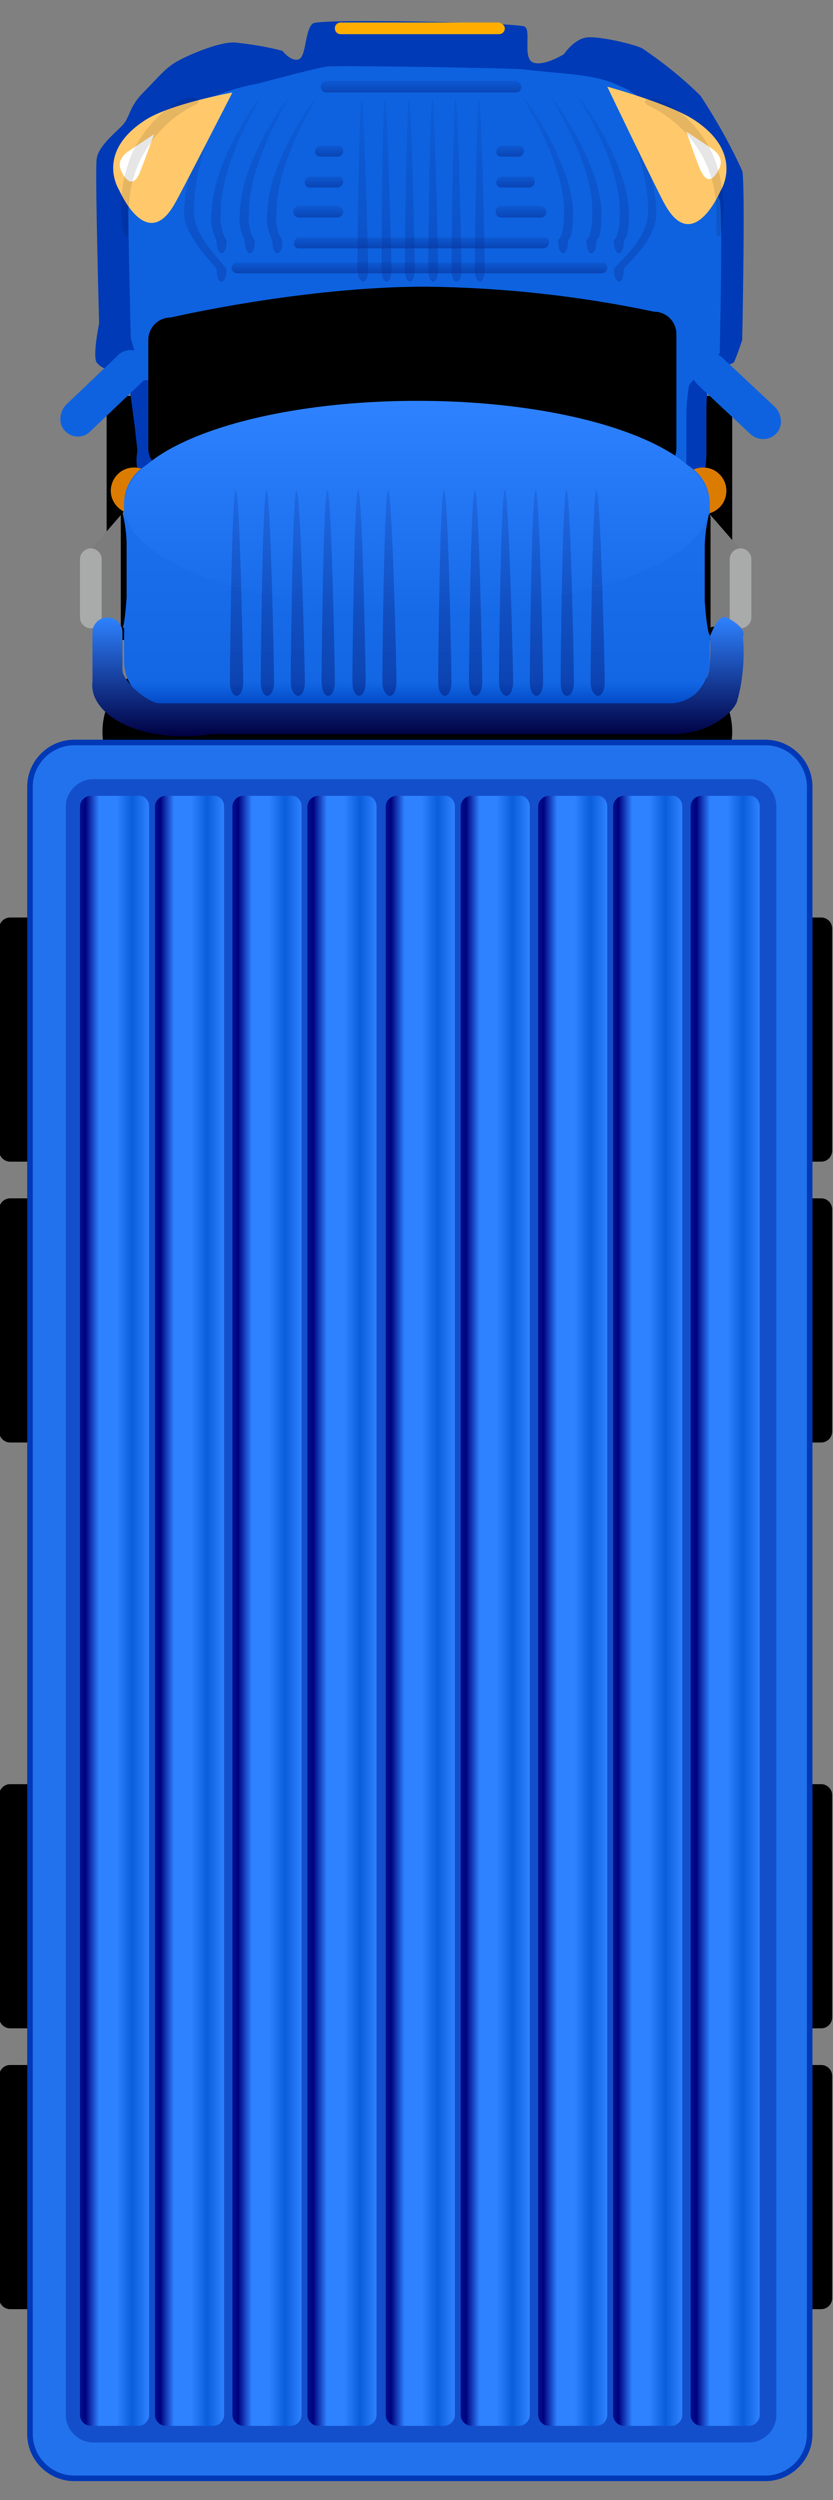<?xml version="1.0" encoding="utf-8"?>
<!-- Generator: Adobe Illustrator 22.1.0, SVG Export Plug-In . SVG Version: 6.00 Build 0)  -->
<svg version="1.1" id="组_1" xmlns="http://www.w3.org/2000/svg" xmlns:xlink="http://www.w3.org/1999/xlink" x="0px" y="0px"
	 viewBox="0 0 100 300" style="enable-background:new 0 0 100 300;" xml:space="preserve">
<rect x="0" y="0" width="100" height="300" fill="#808080" stroke="none"/>
<style type="text/css">
	.st0{fill:#2272ED;stroke:#0038B5;stroke-width:0.667;}
	.st1{fill:#001C99;fill-opacity:0.4;}
	.st2{fill:url(#圆角矩形_2_1_);}
	.st3{fill:url(#圆角矩形_2_拷贝_2_1_);}
	.st4{fill:url(#圆角矩形_2_拷贝_3_1_);}
	.st5{fill:url(#圆角矩形_2_拷贝_4_1_);}
	.st6{fill:url(#圆角矩形_2_拷贝_5_1_);}
	.st7{fill:url(#圆角矩形_2_拷贝_6_1_);}
	.st8{fill:url(#圆角矩形_2_拷贝_7_1_);}
	.st9{fill:url(#圆角矩形_2_拷贝_8_1_);}
	.st10{fill:url(#圆角矩形_2_拷贝_9_1_);}
	.st11{fill:#7C7C7C;}
	.st12{fill:#A9AAAA;}
	.st13{fill:#003AB7;}
	.st14{fill:#0E62DF;}
	.st15{opacity:0.5;}
	.st16{fill:url(#椭圆_1_1_);fill-opacity:0.6;}
	.st17{fill:url(#椭圆_1_拷贝_1_);fill-opacity:0.6;}
	.st18{fill:url(#椭圆_1_拷贝_2_1_);fill-opacity:0.6;}
	.st19{fill:url(#椭圆_1_拷贝_3_1_);fill-opacity:0.6;}
	.st20{fill:url(#椭圆_1_拷贝_4_1_);fill-opacity:0.6;}
	.st21{fill:url(#椭圆_1_拷贝_11_1_);fill-opacity:0.6;}
	.st22{fill:url(#椭圆_1_拷贝_12_1_);fill-opacity:0.6;}
	.st23{fill:url(#椭圆_1_拷贝_13_1_);fill-opacity:0.6;}
	.st24{fill:url(#椭圆_1_拷贝_14_1_);fill-opacity:0.6;}
	.st25{fill:url(#椭圆_1_拷贝_15_1_);fill-opacity:0.6;}
	.st26{fill:url(#椭圆_1_拷贝_16_1_);fill-opacity:0.6;}
	.st27{fill:url(#椭圆_1_拷贝_17_1_);fill-opacity:0.6;}
	.st28{fill:url(#椭圆_1_拷贝_18_1_);fill-opacity:0.6;}
	.st29{fill:url(#椭圆_1_拷贝_18-2_1_);fill-opacity:0.6;}
	.st30{fill:url(#圆角矩形_7_1_);}
	.st31{fill:url(#圆角矩形_7_拷贝_1_);}
	.st32{fill:url(#圆角矩形_7_拷贝_2_1_);}
	.st33{fill:url(#圆角矩形_7_拷贝_3_1_);}
	.st34{fill:url(#圆角矩形_7_拷贝_4_1_);}
	.st35{fill:url(#圆角矩形_7_拷贝_5_1_);}
	.st36{fill:url(#圆角矩形_7_拷贝_5-2_1_);}
	.st37{fill:url(#圆角矩形_7_拷贝_6_1_);}
	.st38{fill:url(#圆角矩形_7_拷贝_6-2_1_);}
	.st39{fill:#FFAE00;}
	.st40{fill:#FFC96B;}
	.st41{fill:#FFFFFF;}
	.st42{fill-opacity:0.1;}
	.st43{fill:#DB7C00;}
	.st44{fill:url(#圆角矩形_3_1_);}
	.st45{fill:url(#椭圆_2_1_);}
	.st46{fill:url(#椭圆_1-2_1_);fill-opacity:0.6;}
	.st47{fill:url(#椭圆_1_拷贝-2_1_);fill-opacity:0.6;}
	.st48{fill:url(#椭圆_1_拷贝_2-2_1_);fill-opacity:0.6;}
	.st49{fill:url(#椭圆_1_拷贝_3-2_1_);fill-opacity:0.6;}
	.st50{fill:url(#椭圆_1_拷贝_4-2_1_);fill-opacity:0.6;}
	.st51{fill:url(#椭圆_1_拷贝_11-2_1_);fill-opacity:0.6;}
	.st52{fill:url(#椭圆_1_拷贝_5_1_);fill-opacity:0.6;}
	.st53{fill:url(#椭圆_1_拷贝_6_1_);fill-opacity:0.6;}
	.st54{fill:url(#椭圆_1_拷贝_7_1_);fill-opacity:0.6;}
	.st55{fill:url(#椭圆_1_拷贝_8_1_);fill-opacity:0.6;}
	.st56{fill:url(#椭圆_1_拷贝_9_1_);fill-opacity:0.6;}
	.st57{fill:url(#椭圆_1_拷贝_10_1_);fill-opacity:0.6;}
	.st58{fill:url(#圆角矩形_4_1_);}
</style>
<g id="diandlun">
	<path id="圆角矩形_5" d="M87.9,87.8L87.9,87.8c0,4.6-3.7,8.3-8.3,8.3l0,0h-59c-4.6,0-8.3-3.7-8.3-8.3l0,0l0,0
		c0-4.6,3.7-8.3,8.3-8.3l0,0h59C84.2,79.4,87.9,83.2,87.9,87.8L87.9,87.8z"/>
	<path id="圆角矩形_6_拷贝_3" d="M99.9,111.4v26.7c0,0.7-0.6,1.3-1.3,1.3H84.9c-0.7,0-1.3-0.6-1.3-1.3v-26.7
		c0-0.7,0.6-1.3,1.3-1.3l0,0h13.7C99.3,110.1,99.9,110.7,99.9,111.4L99.9,111.4z M99.9,145.1v26.7c0,0.7-0.6,1.3-1.3,1.3l0,0H84.9
		c-0.7,0-1.3-0.6-1.3-1.3v-26.7c0-0.7,0.6-1.3,1.3-1.3h13.7C99.3,143.8,99.9,144.4,99.9,145.1z M99.9,215.4v26.7
		c0,0.7-0.6,1.3-1.3,1.3H84.9c-0.7,0-1.3-0.6-1.3-1.3v-26.7c0-0.7,0.6-1.3,1.3-1.3h13.7C99.3,214.1,99.9,214.7,99.9,215.4
		L99.9,215.4z M99.9,249.1v26.7c0,0.7-0.6,1.3-1.3,1.3l0,0H84.9c-0.7,0-1.3-0.6-1.3-1.3l0,0v-26.7c0-0.7,0.6-1.3,1.3-1.3h13.7
		C99.3,247.8,99.9,248.4,99.9,249.1z M16.2,111.4v26.7c0,0.7-0.6,1.3-1.3,1.3H1.2c-0.7,0-1.3-0.6-1.3-1.3v-26.7
		c0-0.7,0.6-1.3,1.3-1.3l0,0h13.7C15.6,110.1,16.2,110.7,16.2,111.4L16.2,111.4z M16.2,145.1v26.7c0,0.7-0.6,1.3-1.3,1.3l0,0H1.2
		c-0.7,0-1.3-0.6-1.3-1.3v-26.7c0-0.7,0.6-1.3,1.3-1.3h13.7C15.6,143.8,16.2,144.4,16.2,145.1z M16.2,215.4v26.7
		c0,0.7-0.6,1.3-1.3,1.3H1.2c-0.7,0-1.3-0.6-1.3-1.3v-26.7c0-0.7,0.6-1.3,1.3-1.3h13.7C15.6,214.1,16.2,214.7,16.2,215.4L16.2,215.4
		z M16.2,249.1v26.7c0,0.7-0.6,1.3-1.3,1.3l0,0H1.2c-0.7,0-1.3-0.6-1.3-1.3l0,0v-26.7c0-0.7,0.6-1.3,1.3-1.3h13.7
		C15.6,247.8,16.2,248.4,16.2,249.1z"/>
	<path id="圆角矩形_6_拷贝_4" d="M87.9,48.8v26.7c0,0.7-0.6,1.3-1.3,1.3l0,0H72.9c-0.7,0-1.3-0.6-1.3-1.3l0,0V48.8
		c0-0.7,0.6-1.3,1.3-1.3l0,0h13.7C87.3,47.4,87.9,48,87.9,48.8L87.9,48.8z M29.1,48.8v26.7c0,0.7-0.6,1.3-1.3,1.3l0,0H14.1
		c-0.7,0-1.3-0.6-1.3-1.3l0,0V48.8c0-0.7,0.6-1.3,1.3-1.3l0,0h13.7C28.5,47.4,29.1,48,29.1,48.8L29.1,48.8z"/>
</g>
<g id="组_5">
	<path id="圆角矩形_1" class="st0" d="M97.2,94.4v197.7c0,2.9-2.4,5.3-5.3,5.3l0,0h-83c-2.9,0-5.3-2.4-5.3-5.3l0,0V94.4
		c0-2.9,2.4-5.3,5.3-5.3h83C94.8,89.1,97.2,91.5,97.2,94.4z"/>
	<path id="圆角矩形_1_拷贝" class="st1" d="M93.2,96.8v193c0,1.8-1.5,3.3-3.3,3.3l0,0H11.2c-1.8,0-3.3-1.5-3.3-3.3l0,0v-193
		c0-1.8,1.5-3.3,3.3-3.3l0,0h78.7C91.7,93.4,93.2,94.9,93.2,96.8L93.2,96.8z"/>
	
		<linearGradient id="圆角矩形_2_1_" gradientUnits="userSpaceOnUse" x1="93.195" y1="859" x2="93.195" y2="850.656" gradientTransform="matrix(6.123234e-17 1 -1 6.123234e-17 941.863 100.137)">
		<stop  offset="0" style="stop-color:#00027F;stop-opacity:0.8"/>
		<stop  offset="9.000000e-02" style="stop-color:#00027F"/>
		<stop  offset="0.285" style="stop-color:#2E82FF"/>
		<stop  offset="0.536" style="stop-color:#2E82FF"/>
		<stop  offset="0.761" style="stop-color:#0A5EDB"/>
		<stop  offset="1" style="stop-color:#2E82FF"/>
	</linearGradient>
	<path id="圆角矩形_2" class="st2" d="M91.2,96.8v193c0,0.7-0.6,1.3-1.3,1.3l0,0h-5.7c-0.7,0-1.3-0.6-1.3-1.3l0,0v-193
		c0-0.7,0.6-1.3,1.3-1.3l0,0h5.7C90.6,95.4,91.2,96,91.2,96.8L91.2,96.8z"/>
	
		<linearGradient id="圆角矩形_2_拷贝_2_1_" gradientUnits="userSpaceOnUse" x1="93.195" y1="868.344" x2="93.195" y2="860" gradientTransform="matrix(6.123234e-17 1 -1 6.123234e-17 941.863 100.137)">
		<stop  offset="0" style="stop-color:#00027F;stop-opacity:0.8"/>
		<stop  offset="9.000000e-02" style="stop-color:#00027F"/>
		<stop  offset="0.285" style="stop-color:#2E82FF"/>
		<stop  offset="0.536" style="stop-color:#2E82FF"/>
		<stop  offset="0.761" style="stop-color:#0A5EDB"/>
		<stop  offset="1" style="stop-color:#2E82FF"/>
	</linearGradient>
	<path id="圆角矩形_2_拷贝_2" class="st3" d="M81.9,96.8v193c0,0.7-0.6,1.3-1.3,1.3l0,0h-5.7c-0.7,0-1.3-0.6-1.3-1.3l0,0v-193
		c0-0.7,0.6-1.3,1.3-1.3l0,0h5.7C81.3,95.4,81.9,96,81.9,96.8L81.9,96.8z"/>
	
		<linearGradient id="圆角矩形_2_拷贝_3_1_" gradientUnits="userSpaceOnUse" x1="93.195" y1="877.344" x2="93.195" y2="869" gradientTransform="matrix(6.123234e-17 1 -1 6.123234e-17 941.863 100.137)">
		<stop  offset="0" style="stop-color:#00027F;stop-opacity:0.8"/>
		<stop  offset="9.000000e-02" style="stop-color:#00027F"/>
		<stop  offset="0.285" style="stop-color:#2E82FF"/>
		<stop  offset="0.536" style="stop-color:#2E82FF"/>
		<stop  offset="0.761" style="stop-color:#0A5EDB"/>
		<stop  offset="1" style="stop-color:#2E82FF"/>
	</linearGradient>
	<path id="圆角矩形_2_拷贝_3" class="st4" d="M72.9,96.8v193c0,0.7-0.6,1.3-1.3,1.3l0,0h-5.7c-0.7,0-1.3-0.6-1.3-1.3l0,0v-193
		c0-0.7,0.6-1.3,1.3-1.3l0,0h5.7C72.3,95.4,72.9,96,72.9,96.8L72.9,96.8z"/>
	
		<linearGradient id="圆角矩形_2_拷贝_4_1_" gradientUnits="userSpaceOnUse" x1="93.195" y1="886.656" x2="93.195" y2="878.344" gradientTransform="matrix(6.123234e-17 1 -1 6.123234e-17 941.863 100.137)">
		<stop  offset="0" style="stop-color:#00027F;stop-opacity:0.8"/>
		<stop  offset="9.000000e-02" style="stop-color:#00027F"/>
		<stop  offset="0.285" style="stop-color:#2E82FF"/>
		<stop  offset="0.536" style="stop-color:#2E82FF"/>
		<stop  offset="0.761" style="stop-color:#0A5EDB"/>
		<stop  offset="1" style="stop-color:#2E82FF"/>
	</linearGradient>
	<path id="圆角矩形_2_拷贝_4" class="st5" d="M63.6,96.8v193c0,0.7-0.6,1.3-1.3,1.3l0,0h-5.7c-0.7,0-1.3-0.6-1.3-1.3l0,0v-193
		c0-0.7,0.6-1.3,1.3-1.3l0,0h5.7C63,95.4,63.6,96,63.6,96.8L63.6,96.8z"/>
	
		<linearGradient id="圆角矩形_2_拷贝_5_1_" gradientUnits="userSpaceOnUse" x1="93.195" y1="895.656" x2="93.195" y2="887.344" gradientTransform="matrix(6.123234e-17 1 -1 6.123234e-17 941.863 100.137)">
		<stop  offset="0" style="stop-color:#00027F;stop-opacity:0.8"/>
		<stop  offset="9.000000e-02" style="stop-color:#00027F"/>
		<stop  offset="0.285" style="stop-color:#2E82FF"/>
		<stop  offset="0.536" style="stop-color:#2E82FF"/>
		<stop  offset="0.761" style="stop-color:#0A5EDB"/>
		<stop  offset="1" style="stop-color:#2E82FF"/>
	</linearGradient>
	<path id="圆角矩形_2_拷贝_5" class="st6" d="M54.6,96.8v193c0,0.7-0.6,1.3-1.3,1.3l0,0h-5.7c-0.7,0-1.3-0.6-1.3-1.3l0,0v-193
		c0-0.7,0.6-1.3,1.3-1.3l0,0h5.7C54,95.4,54.6,96,54.6,96.8L54.6,96.8z"/>
	
		<linearGradient id="圆角矩形_2_拷贝_6_1_" gradientUnits="userSpaceOnUse" x1="93.195" y1="905" x2="93.195" y2="896.656" gradientTransform="matrix(6.123234e-17 1 -1 6.123234e-17 941.863 100.137)">
		<stop  offset="0" style="stop-color:#00027F;stop-opacity:0.8"/>
		<stop  offset="9.000000e-02" style="stop-color:#00027F"/>
		<stop  offset="0.285" style="stop-color:#2E82FF"/>
		<stop  offset="0.536" style="stop-color:#2E82FF"/>
		<stop  offset="0.761" style="stop-color:#0A5EDB"/>
		<stop  offset="1" style="stop-color:#2E82FF"/>
	</linearGradient>
	<path id="圆角矩形_2_拷贝_6" class="st7" d="M45.2,96.8v193c0,0.7-0.6,1.3-1.3,1.3l0,0h-5.7c-0.7,0-1.3-0.6-1.3-1.3l0,0v-193
		c0-0.7,0.6-1.3,1.3-1.3l0,0h5.7C44.6,95.4,45.2,96,45.2,96.8L45.2,96.8z"/>
	
		<linearGradient id="圆角矩形_2_拷贝_7_1_" gradientUnits="userSpaceOnUse" x1="93.195" y1="914" x2="93.195" y2="905.656" gradientTransform="matrix(6.123234e-17 1 -1 6.123234e-17 941.863 100.137)">
		<stop  offset="0" style="stop-color:#00027F;stop-opacity:0.8"/>
		<stop  offset="9.000000e-02" style="stop-color:#00027F"/>
		<stop  offset="0.285" style="stop-color:#2E82FF"/>
		<stop  offset="0.536" style="stop-color:#2E82FF"/>
		<stop  offset="0.761" style="stop-color:#0A5EDB"/>
		<stop  offset="1" style="stop-color:#2E82FF"/>
	</linearGradient>
	<path id="圆角矩形_2_拷贝_7" class="st8" d="M36.2,96.8v193c0,0.7-0.6,1.3-1.3,1.3l0,0h-5.7c-0.7,0-1.3-0.6-1.3-1.3l0,0v-193
		c0-0.7,0.6-1.3,1.3-1.3l0,0h5.7C35.6,95.4,36.2,96,36.2,96.8L36.2,96.8z"/>
	
		<linearGradient id="圆角矩形_2_拷贝_8_1_" gradientUnits="userSpaceOnUse" x1="93.195" y1="923.344" x2="93.195" y2="915" gradientTransform="matrix(6.123234e-17 1 -1 6.123234e-17 941.863 100.137)">
		<stop  offset="0" style="stop-color:#00027F;stop-opacity:0.8"/>
		<stop  offset="9.000000e-02" style="stop-color:#00027F"/>
		<stop  offset="0.285" style="stop-color:#2E82FF"/>
		<stop  offset="0.536" style="stop-color:#2E82FF"/>
		<stop  offset="0.761" style="stop-color:#0A5EDB"/>
		<stop  offset="1" style="stop-color:#2E82FF"/>
	</linearGradient>
	<path id="圆角矩形_2_拷贝_8" class="st9" d="M26.9,96.8v193c0,0.7-0.6,1.3-1.3,1.3l0,0h-5.7c-0.7,0-1.3-0.6-1.3-1.3l0,0v-193
		c0-0.7,0.6-1.3,1.3-1.3l0,0h5.7C26.3,95.4,26.9,96,26.9,96.8L26.9,96.8z"/>
	
		<linearGradient id="圆角矩形_2_拷贝_9_1_" gradientUnits="userSpaceOnUse" x1="93.195" y1="932.344" x2="93.195" y2="924" gradientTransform="matrix(6.123234e-17 1 -1 6.123234e-17 941.863 100.137)">
		<stop  offset="0" style="stop-color:#00027F;stop-opacity:0.8"/>
		<stop  offset="9.000000e-02" style="stop-color:#00027F"/>
		<stop  offset="0.285" style="stop-color:#2E82FF"/>
		<stop  offset="0.536" style="stop-color:#2E82FF"/>
		<stop  offset="0.761" style="stop-color:#0A5EDB"/>
		<stop  offset="1" style="stop-color:#2E82FF"/>
	</linearGradient>
	<path id="圆角矩形_2_拷贝_9" class="st10" d="M17.9,96.8v193c0,0.7-0.6,1.3-1.3,1.3l0,0h-5.7c-0.7,0-1.3-0.6-1.3-1.3l0,0
		v-193c0-0.7,0.6-1.3,1.3-1.3l0,0h5.7C17.3,95.4,17.9,96,17.9,96.8L17.9,96.8z"/>
</g>
<g id="jiodeng">
	<path id="形状_1" class="st11" d="M83.2,59.4l6.7,7.7l0.3,7.3l-7.3,1.3L83.2,59.4z"/>
	<path id="圆角矩形_6" class="st12" d="M90.2,67.1v7c0,0.7-0.6,1.3-1.3,1.3c-0.7,0-1.3-0.6-1.3-1.3v-7c0-0.7,0.6-1.3,1.3-1.3
		C89.6,65.8,90.2,66.4,90.2,67.1z"/>
	<path id="形状_1_拷贝" class="st11" d="M16.6,59.4l-6.7,7.7l-0.3,7.3l7.3,1.3L16.6,59.4z"/>
	<path id="圆角矩形_6_拷贝" class="st12" d="M9.6,67.1v7c0,0.7,0.6,1.3,1.3,1.3c0.7,0,1.3-0.6,1.3-1.3v-7
		c0-0.7-0.6-1.3-1.3-1.3C10.2,65.8,9.6,66.4,9.6,67.1z"/>
</g>
<path id="形状_2" class="st13" d="M11.9,38.8c0,0-0.8,3.9-0.3,4.7c0.5,0.6,1.2,0.9,2,1c0,0,0.8-0.5,1.7,0.7s0.3,1.7,0.3,1.7
	l0.3,2.2l0.3,2.3l0.3,2.7c0,0-0.4,1.9,0.3,2.7s66.6,1.3,67.3,0.7s0.7-3,0.7-3v-5c0-1.5,0.1-2.9,0.3-4.3c0.2-0.4,0.6-0.8,1-1
	c0.7-0.1,1.4-0.4,2-0.7c0.4-0.9,0.7-1.8,1-2.7c0,0,0.4-19,0-20.3c-1.4-3.1-3.1-6.1-5-9c-2.1-2.1-4.5-4-7-5.7c-1-0.5-5.2-1.5-6.7-1.3
	s-2.7,2-2.7,2S65.3,8,64,7.5c-1.3-0.5-0.2-3.8-1-4.3s-24.4-1-25.4-0.4s-0.8,3.9-1.7,4.3s-2-1-2-1c-1.9-0.5-3.8-0.8-5.7-1
	c-1.9-0.1-5.6,1.5-7,2.3s-2.4,2.1-4,3.7s-1.6,2.8-2.3,3.7s-3.1,2.6-3.3,4.3S11.9,38.8,11.9,38.8z"/>
<path id="形状_2_拷贝" class="st14" d="M15.7,40.6l1.5,5.1c0,0,0.7-0.4,1.5,0.6s0.3,1.5,0.3,1.5l0.3,2.1l0.3,2.1l0.3,2.4
	c0,0-0.3,1.7,0.3,2.4s60.9,1.2,61.6,0.6s0.6-2.7,0.6-2.7v-4.5c0-1.3,0.1-2.6,0.3-3.9c0.2-0.4,0.5-0.7,0.9-0.9l2.8-3
	c0,0,0.4-17.2,0-18.4c-1.3-2.8-2.8-5.6-4.6-8.1c-1.9-1.9-4.1-3.7-6.4-5.1c-3.8-2-5.9-1.7-12.8-2.5C61.7,8.2,40.2,7.8,39.1,8
	c-3,0.6-7.8,2-8.5,2.1c-2.2,0.4-4.4,1.2-6.4,2.1c-1.3,0.7-2.2,1.9-3.7,3.3S19,18,18.4,18.8s-2.9,2.4-3,3.9S15.7,40.6,15.7,40.6z"/>
<g id="组5" class="st15">
	
		<linearGradient id="椭圆_1_1_" gradientUnits="userSpaceOnUse" x1="-88.333" y1="884.3" x2="-66.333" y2="884.3" gradientTransform="matrix(6.123234e-17 1 -1 6.123234e-17 941.863 100.137)">
		<stop  offset="0" style="stop-color:#000053;stop-opacity:0.2"/>
		<stop  offset="1" style="stop-color:#000053;stop-opacity:0.6"/>
	</linearGradient>
	<path id="椭圆_1" class="st16" d="M58.2,32.3c0,1-0.3,1.5-0.6,1.5S57,33.3,57,32.3c0-1,0.2-20.5,0.5-20.5S58.2,31.3,58.2,32.3z"
		/>
	
		<linearGradient id="椭圆_1_拷贝_1_" gradientUnits="userSpaceOnUse" x1="-88.333" y1="887.1" x2="-66.333" y2="887.1" gradientTransform="matrix(6.123234e-17 1 -1 6.123234e-17 941.863 100.137)">
		<stop  offset="0" style="stop-color:#000053;stop-opacity:0.2"/>
		<stop  offset="1" style="stop-color:#000053;stop-opacity:0.6"/>
	</linearGradient>
	<path id="椭圆_1_拷贝" class="st17" d="M55.4,32.3c0,1-0.3,1.5-0.6,1.5s-0.6-0.5-0.6-1.5c0-1,0.2-20.5,0.5-20.5
		S55.4,31.3,55.4,32.3z"/>
	
		<linearGradient id="椭圆_1_拷贝_2_1_" gradientUnits="userSpaceOnUse" x1="-88.333" y1="889.9" x2="-66.333" y2="889.9" gradientTransform="matrix(6.123234e-17 1 -1 6.123234e-17 941.863 100.137)">
		<stop  offset="0" style="stop-color:#000053;stop-opacity:0.2"/>
		<stop  offset="1" style="stop-color:#000053;stop-opacity:0.6"/>
	</linearGradient>
	<path id="椭圆_1_拷贝_2" class="st18" d="M52.6,32.3c0,1-0.3,1.5-0.6,1.5s-0.6-0.5-0.6-1.5c0-1,0.2-20.5,0.5-20.5
		S52.6,31.3,52.6,32.3z"/>
	
		<linearGradient id="椭圆_1_拷贝_3_1_" gradientUnits="userSpaceOnUse" x1="-88.333" y1="892.7" x2="-66.333" y2="892.7" gradientTransform="matrix(6.123234e-17 1 -1 6.123234e-17 941.863 100.137)">
		<stop  offset="0" style="stop-color:#000053;stop-opacity:0.2"/>
		<stop  offset="1" style="stop-color:#000053;stop-opacity:0.6"/>
	</linearGradient>
	<path id="椭圆_1_拷贝_3" class="st19" d="M49.8,32.3c0,1-0.3,1.5-0.6,1.5s-0.6-0.5-0.6-1.5c0-1,0.2-20.5,0.5-20.5
		S49.8,31.3,49.8,32.3z"/>
	
		<linearGradient id="椭圆_1_拷贝_4_1_" gradientUnits="userSpaceOnUse" x1="-88.333" y1="895.5" x2="-66.333" y2="895.5" gradientTransform="matrix(6.123234e-17 1 -1 6.123234e-17 941.863 100.137)">
		<stop  offset="0" style="stop-color:#000053;stop-opacity:0.2"/>
		<stop  offset="1" style="stop-color:#000053;stop-opacity:0.6"/>
	</linearGradient>
	<path id="椭圆_1_拷贝_4" class="st20" d="M47,32.3c0,1-0.3,1.5-0.6,1.5s-0.6-0.5-0.6-1.5c0-1,0.1-20.5,0.4-20.5
		S47,31.3,47,32.3z"/>
	
		<linearGradient id="椭圆_1_拷贝_11_1_" gradientUnits="userSpaceOnUse" x1="-88.333" y1="898.35" x2="-66.333" y2="898.35" gradientTransform="matrix(6.123234e-17 1 -1 6.123234e-17 941.863 100.137)">
		<stop  offset="0" style="stop-color:#000053;stop-opacity:0.2"/>
		<stop  offset="1" style="stop-color:#000053;stop-opacity:0.6"/>
	</linearGradient>
	<path id="椭圆_1_拷贝_11" class="st21" d="M44.2,32.3c0,1-0.3,1.5-0.6,1.5s-0.7-0.5-0.7-1.5c0-1,0.2-20.5,0.5-20.5
		S44.2,31.3,44.2,32.3z"/>
	
		<linearGradient id="椭圆_1_拷贝_12_1_" gradientUnits="userSpaceOnUse" x1="-88.333" y1="865.65" x2="-66.333" y2="865.65" gradientTransform="matrix(6.123234e-17 1 -1 6.123234e-17 941.863 100.137)">
		<stop  offset="0" style="stop-color:#000053;stop-opacity:0.2"/>
		<stop  offset="1" style="stop-color:#000053;stop-opacity:0.6"/>
	</linearGradient>
	<path id="椭圆_1_拷贝_12" class="st22" d="M74.9,32.3c0,1-0.3,1.5-0.6,1.5s-0.6-0.5-0.6-1.5c0-0.4,4-3.3,4.1-6.8
		c0.1-6-3.8-13.7-3.6-13.7s4.5,7.7,4.6,13.7C78.8,29,74.9,31.9,74.9,32.3z"/>
	
		<linearGradient id="椭圆_1_拷贝_13_1_" gradientUnits="userSpaceOnUse" x1="-88.334" y1="917.251" x2="-66.334" y2="917.251" gradientTransform="matrix(6.123234e-17 1 -1 6.123234e-17 941.863 100.137)">
		<stop  offset="0" style="stop-color:#000053;stop-opacity:0.2"/>
		<stop  offset="1" style="stop-color:#000053;stop-opacity:0.6"/>
	</linearGradient>
	<path id="椭圆_1_拷贝_13" class="st23" d="M27.2,32.3c0,1-0.3,1.5-0.6,1.5S26,33.3,26,32.3c0-0.3-4-3.9-3.9-6.8
		c0.1-6.1,4.2-13.7,4.5-13.7s-3.5,7.7-3.3,13.7C23.2,28.4,27.2,32,27.2,32.3z"/>
	
		<linearGradient id="椭圆_1_拷贝_14_1_" gradientUnits="userSpaceOnUse" x1="-88.334" y1="869.403" x2="-69.634" y2="869.403" gradientTransform="matrix(6.123234e-17 1 -1 6.123234e-17 941.863 100.137)">
		<stop  offset="0" style="stop-color:#000053;stop-opacity:0.2"/>
		<stop  offset="1" style="stop-color:#000053;stop-opacity:0.6"/>
	</linearGradient>
	<path id="椭圆_1_拷贝_14" class="st24" d="M74.9,28.9c0,1-0.3,1.5-0.6,1.5s-0.6-0.5-0.6-1.5c0-0.4,0.7,0,0.7-3.5
		c0.1-6-5.1-13.7-4.9-13.7c0.2,0,5.8,7.7,6,13.7C75.5,29,74.9,28.6,74.9,28.9z"/>
	
		<linearGradient id="椭圆_1_拷贝_15_1_" gradientUnits="userSpaceOnUse" x1="-88.334" y1="913.628" x2="-69.646" y2="913.628" gradientTransform="matrix(6.123234e-17 1 -1 6.123234e-17 941.863 100.137)">
		<stop  offset="0" style="stop-color:#000053;stop-opacity:0.2"/>
		<stop  offset="1" style="stop-color:#000053;stop-opacity:0.6"/>
	</linearGradient>
	<path id="椭圆_1_拷贝_15" class="st25" d="M27.2,28.9c0,1-0.3,1.5-0.6,1.5S26,29.9,26,28.9c-0.5-1.1-0.8-2.3-0.6-3.4
		c0.1-6.1,5.6-13.7,5.8-13.7s-4.8,7.7-4.7,13.7C26.4,26.7,26.6,27.9,27.2,28.9z"/>
	
		<linearGradient id="椭圆_1_拷贝_16_1_" gradientUnits="userSpaceOnUse" x1="-88.334" y1="872.703" x2="-69.634" y2="872.703" gradientTransform="matrix(6.123234e-17 1 -1 6.123234e-17 941.863 100.137)">
		<stop  offset="0" style="stop-color:#000053;stop-opacity:0.2"/>
		<stop  offset="1" style="stop-color:#000053;stop-opacity:0.6"/>
	</linearGradient>
	<path id="椭圆_1_拷贝_16" class="st26" d="M71.6,28.9c0,1-0.3,1.5-0.6,1.5c-0.3,0-0.6-0.5-0.6-1.5c0-0.4,0.7,0,0.7-3.5
		c0.1-6-5.1-13.7-4.9-13.7s5.8,7.7,6,13.7C72.2,29,71.6,28.6,71.6,28.9z"/>
	
		<linearGradient id="椭圆_1_拷贝_17_1_" gradientUnits="userSpaceOnUse" x1="-88.334" y1="910.228" x2="-69.646" y2="910.228" gradientTransform="matrix(6.123234e-17 1 -1 6.123234e-17 941.863 100.137)">
		<stop  offset="0" style="stop-color:#000053;stop-opacity:0.2"/>
		<stop  offset="1" style="stop-color:#000053;stop-opacity:0.6"/>
	</linearGradient>
	<path id="椭圆_1_拷贝_17" class="st27" d="M30.6,28.9c0,1-0.3,1.5-0.6,1.5s-0.6-0.5-0.6-1.5c-0.5-1.1-0.8-2.3-0.6-3.4
		c0.1-6.1,5.6-13.7,5.8-13.7s-4.8,7.7-4.7,13.7C29.7,26.7,30,27.9,30.6,28.9z"/>
	
		<linearGradient id="椭圆_1_拷贝_18_1_" gradientUnits="userSpaceOnUse" x1="-88.334" y1="876.103" x2="-69.634" y2="876.103" gradientTransform="matrix(6.123234e-17 1 -1 6.123234e-17 941.863 100.137)">
		<stop  offset="0" style="stop-color:#000053;stop-opacity:0.2"/>
		<stop  offset="1" style="stop-color:#000053;stop-opacity:0.6"/>
	</linearGradient>
	<path id="椭圆_1_拷贝_18" class="st28" d="M68.2,28.9c0,1-0.3,1.5-0.6,1.5c-0.3,0-0.6-0.5-0.6-1.5c0-0.4,0.7,0,0.7-3.5
		c0.1-6-5.1-13.7-4.9-13.7s5.8,7.7,6,13.7C68.8,29,68.2,28.6,68.2,28.9z"/>
	
		<linearGradient id="椭圆_1_拷贝_18-2_1_" gradientUnits="userSpaceOnUse" x1="-88.334" y1="906.928" x2="-69.646" y2="906.928" gradientTransform="matrix(6.123234e-17 1 -1 6.123234e-17 941.863 100.137)">
		<stop  offset="0" style="stop-color:#000053;stop-opacity:0.2"/>
		<stop  offset="1" style="stop-color:#000053;stop-opacity:0.6"/>
	</linearGradient>
	<path id="椭圆_1_拷贝_18-2" class="st29" d="M33.9,28.9c0,1-0.3,1.5-0.6,1.5s-0.6-0.5-0.6-1.5c-0.5-1.1-0.8-2.3-0.6-3.4
		c0.1-6.1,5.6-13.7,5.8-13.7s-4.8,7.7-4.7,13.7C33,26.7,33.3,27.9,33.9,28.9z"/>
	
		<linearGradient id="圆角矩形_7_1_" gradientUnits="userSpaceOnUse" x1="-68.656" y1="891.55" x2="-67.344" y2="891.55" gradientTransform="matrix(6.123234e-17 1 -1 6.123234e-17 941.863 100.137)">
		<stop  offset="0" style="stop-color:#000053;stop-opacity:0.2"/>
		<stop  offset="1" style="stop-color:#000053;stop-opacity:0.6"/>
	</linearGradient>
	<path id="圆角矩形_7" class="st30" d="M72.9,32.1c0,0.4-0.3,0.7-0.7,0.7H28.5c-0.4,0-0.7-0.3-0.7-0.6c0-0.4,0.3-0.7,0.6-0.7
		c0,0,0,0,0.1,0h43.7C72.6,31.4,72.9,31.7,72.9,32.1z"/>
	
		<linearGradient id="圆角矩形_7_拷贝_1_" gradientUnits="userSpaceOnUse" x1="-71.656" y1="891.31" x2="-70.344" y2="891.31" gradientTransform="matrix(6.123234e-17 1 -1 6.123234e-17 941.863 100.137)">
		<stop  offset="0" style="stop-color:#000053;stop-opacity:0.2"/>
		<stop  offset="1" style="stop-color:#000053;stop-opacity:0.6"/>
	</linearGradient>
	<path id="圆角矩形_7_拷贝" class="st31" d="M65.9,29.1c0,0.4-0.3,0.7-0.7,0.7H35.9c-0.4,0-0.7-0.3-0.6-0.7
		c0-0.3,0.3-0.6,0.6-0.6h29.3C65.6,28.4,65.9,28.7,65.9,29.1z"/>
	
		<linearGradient id="圆角矩形_7_拷贝_2_1_" gradientUnits="userSpaceOnUse" x1="-90.344" y1="891.35" x2="-89" y2="891.35" gradientTransform="matrix(6.123234e-17 1 -1 6.123234e-17 941.863 100.137)">
		<stop  offset="0" style="stop-color:#000053;stop-opacity:0.2"/>
		<stop  offset="1" style="stop-color:#000053;stop-opacity:0.6"/>
	</linearGradient>
	<path id="圆角矩形_7_拷贝_2" class="st32" d="M62.6,10.4L62.6,10.4c0,0.4-0.3,0.7-0.7,0.7H39.2c-0.4,0-0.7-0.3-0.7-0.7l0,0
		c0-0.4,0.3-0.7,0.7-0.7h22.7C62.3,9.8,62.6,10.1,62.6,10.4z"/>
	
		<linearGradient id="圆角矩形_7_拷贝_3_1_" gradientUnits="userSpaceOnUse" x1="-75.344" y1="879.35" x2="-74" y2="879.35" gradientTransform="matrix(6.123234e-17 1 -1 6.123234e-17 941.863 100.137)">
		<stop  offset="0" style="stop-color:#000053;stop-opacity:0.2"/>
		<stop  offset="1" style="stop-color:#000053;stop-opacity:0.6"/>
	</linearGradient>
	<path id="圆角矩形_7_拷贝_3" class="st33" d="M65.6,25.4L65.6,25.4c0,0.4-0.3,0.7-0.7,0.7h-4.7c-0.4,0-0.7-0.3-0.7-0.7l0,0
		c0-0.4,0.3-0.7,0.7-0.7h4.7C65.3,24.8,65.6,25.1,65.6,25.4z"/>
	
		<linearGradient id="圆角矩形_7_拷贝_4_1_" gradientUnits="userSpaceOnUse" x1="-75.344" y1="903.7" x2="-74" y2="903.7" gradientTransform="matrix(6.123234e-17 1 -1 6.123234e-17 941.863 100.137)">
		<stop  offset="0" style="stop-color:#000053;stop-opacity:0.2"/>
		<stop  offset="1" style="stop-color:#000053;stop-opacity:0.6"/>
	</linearGradient>
	<path id="圆角矩形_7_拷贝_4" class="st34" d="M41.2,25.4L41.2,25.4c0,0.4-0.3,0.7-0.7,0.7h-4.6c-0.4,0-0.7-0.3-0.7-0.7l0,0
		c0-0.4,0.3-0.7,0.7-0.7h4.7C40.9,24.8,41.2,25.1,41.2,25.4z"/>
	
		<linearGradient id="圆角矩形_7_拷贝_5_1_" gradientUnits="userSpaceOnUse" x1="-78.999" y1="880.01" x2="-77.655" y2="880.01" gradientTransform="matrix(6.123234e-17 1 -1 6.123234e-17 941.863 100.137)">
		<stop  offset="0" style="stop-color:#000053;stop-opacity:0.2"/>
		<stop  offset="1" style="stop-color:#000053;stop-opacity:0.6"/>
	</linearGradient>
	<path id="圆角矩形_7_拷贝_5" class="st35" d="M64.2,21.8c0,0.4-0.3,0.7-0.7,0.7h-3.3c-0.4,0-0.7-0.3-0.6-0.7
		c0-0.3,0.3-0.6,0.6-0.6h3.3C63.9,21.1,64.2,21.4,64.2,21.8z"/>
	
		<linearGradient id="圆角矩形_7_拷贝_5-2_1_" gradientUnits="userSpaceOnUse" x1="-78.999" y1="903.01" x2="-77.655" y2="903.01" gradientTransform="matrix(6.123234e-17 1 -1 6.123234e-17 941.863 100.137)">
		<stop  offset="0" style="stop-color:#000053;stop-opacity:0.2"/>
		<stop  offset="1" style="stop-color:#000053;stop-opacity:0.6"/>
	</linearGradient>
	<path id="圆角矩形_7_拷贝_5-2" class="st36" d="M41.2,21.8c0,0.4-0.3,0.7-0.7,0.7h-3.3c-0.4,0-0.7-0.3-0.6-0.7
		c0-0.3,0.3-0.6,0.6-0.6h3.3C40.9,21.1,41.2,21.4,41.2,21.8z"/>
	
		<linearGradient id="圆角矩形_7_拷贝_6_1_" gradientUnits="userSpaceOnUse" x1="-82.656" y1="880.66" x2="-81.344" y2="880.66" gradientTransform="matrix(6.123234e-17 1 -1 6.123234e-17 941.863 100.137)">
		<stop  offset="0" style="stop-color:#000053;stop-opacity:0.2"/>
		<stop  offset="1" style="stop-color:#000053;stop-opacity:0.6"/>
	</linearGradient>
	<path id="圆角矩形_7_拷贝_6" class="st37" d="M62.9,18.1c0,0.4-0.3,0.7-0.7,0.7h-2c-0.4,0-0.7-0.3-0.6-0.7
		c0-0.3,0.3-0.6,0.6-0.6h2C62.6,17.4,62.9,17.7,62.9,18.1z"/>
	
		<linearGradient id="圆角矩形_7_拷贝_6-2_1_" gradientUnits="userSpaceOnUse" x1="-82.656" y1="902.4" x2="-81.344" y2="902.4" gradientTransform="matrix(6.123234e-17 1 -1 6.123234e-17 941.863 100.137)">
		<stop  offset="0" style="stop-color:#000053;stop-opacity:0.2"/>
		<stop  offset="1" style="stop-color:#000053;stop-opacity:0.6"/>
	</linearGradient>
	<path id="圆角矩形_7_拷贝_6-2" class="st38" d="M41.2,18.1c0,0.4-0.3,0.7-0.7,0.7h-2c-0.4,0-0.7-0.3-0.7-0.6
		c0-0.4,0.3-0.7,0.6-0.7c0,0,0,0,0.1,0h2C40.9,17.4,41.2,17.7,41.2,18.1z"/>
</g>
<path id="圆角矩形_8" class="st39" d="M60.6,3.4L60.6,3.4c0,0.4-0.3,0.7-0.7,0.7h-19c-0.4,0-0.7-0.3-0.7-0.7l0,0
	c0-0.4,0.3-0.7,0.7-0.7h19C60.3,2.8,60.6,3.1,60.6,3.4z"/>
<path id="chengdeng" class="st40" d="M72.9,10.4c0,0,7.7,2.1,10.6,4.1c5.9,4,3,8.4,3,8.4s-3.3,7.8-6.7,1.6
	C79.2,23.5,72.9,10.4,72.9,10.4z M27.9,11.1c0,0-7.7,1.4-10.6,3.4c-5.9,3.9-3,8.3-3,8.3s3.3,7.7,6.7,1.6
	C21.6,23.4,27.9,11.1,27.9,11.1z"/>
<path id="chengdeng3" class="st41" d="M82.4,15.8l3,2c1.8,1.2,0.9,2.5,0.9,2.5s-1,2.3-2,0.5C84,20.5,82.4,15.8,82.4,15.8z
	 M18.5,16.1l-3,2c-1.8,1.2-0.9,2.5-0.9,2.5s1,2.3,2,0.5C16.8,20.8,18.5,16.1,18.5,16.1L18.5,16.1z"/>
<path id="形状_3" class="st42" d="M17.1,18.7c-2.2,4.1-1.5,7.7-1.7,9.2c0,0.4-0.2,0.7-0.4,0.4c-0.8-2.2-0.7-7.1,1.3-10.8
	s6-6.6,7.5-5.6c0.2,0.1,0,0.5-0.2,0.6C20.8,13.8,18.6,16,17.1,18.7L17.1,18.7z M84.3,18.7c2.2,4.1,1.6,7.6,1.7,9.2
	c0,0.4,0.2,0.7,0.4,0.4c0.8-2.2,0.7-7-1.3-10.7S79,11.1,77.5,12c-0.2,0.1,0,0.5,0.2,0.6C80.5,13.9,82.8,16,84.3,18.7L84.3,18.7z"/>
<path id="chengdeng-2" class="st43" d="M87.2,58.9c0,1.6-1.3,2.8-2.8,2.8s-2.8-1.3-2.8-2.8s1.2-2.8,2.8-2.8
	C86,56.1,87.2,57.4,87.2,58.9L87.2,58.9z M18.9,58.9c0,1.6-1.3,2.8-2.8,2.8s-2.8-1.3-2.8-2.8s1.2-2.8,2.8-2.8S18.9,57.4,18.9,58.9
	L18.9,58.9z"/>
<linearGradient id="圆角矩形_3_1_" gradientUnits="userSpaceOnUse" x1="-45" y1="891.85" x2="-15.333" y2="891.85" gradientTransform="matrix(6.123234e-17 1 -1 6.123234e-17 941.863 100.137)">
	<stop  offset="0" style="stop-color:#1E72EF"/>
	<stop  offset="0.9" style="stop-color:#1367E4"/>
	<stop  offset="1" style="stop-color:#0046C3"/>
</linearGradient>
<path id="圆角矩形_3" class="st44" d="M85.2,60.4v19c0,2.9-2.4,5.3-5.3,5.3l0,0H20.2c-2.9,0-5.3-2.4-5.3-5.3l0,0v-19
	c0-2.9,2.4-5.3,5.3-5.3h59.7C82.8,55.1,85.2,57.5,85.2,60.4z"/>
<path id="chechuang" d="M81.2,40.1v13.7c0,1.5-1.2,2.7-2.7,2.7c0,0-13.1-7.3-27.3-7.3c-14.8,0-30.7,7.3-30.7,7.3
	c-1.5,0-2.7-1.2-2.7-2.7l0,0v-13c0-1.5,1.2-2.7,2.7-2.7c0,0,15.8-3.7,30.6-3.7c9.2,0.1,18.4,1.1,27.4,3C80,37.4,81.2,38.6,81.2,40.1
	z"/>
<linearGradient id="椭圆_2_1_" gradientUnits="userSpaceOnUse" x1="-52" y1="891.85" x2="-27" y2="891.85" gradientTransform="matrix(6.123234e-17 1 -1 6.123234e-17 941.863 100.137)">
	<stop  offset="0" style="stop-color:#2E82FF"/>
	<stop  offset="1" style="stop-color:#176BE9"/>
</linearGradient>
<path id="椭圆_2" class="st45" d="M85.2,60.6c0,6.9-15.7,12.5-35.2,12.5s-35.1-5.6-35.1-12.5s15.7-12.5,35.2-12.5
	S85.2,53.7,85.2,60.6z"/>
<g id="组_4">
	<g id="组_2">
		
			<linearGradient id="椭圆_1-2_1_" gradientUnits="userSpaceOnUse" x1="-41.333" y1="870.15" x2="-16.666" y2="870.15" gradientTransform="matrix(6.123234e-17 1 -1 6.123234e-17 941.863 100.137)">
			<stop  offset="0" style="stop-color:#000053;stop-opacity:0.2"/>
			<stop  offset="1" style="stop-color:#000053;stop-opacity:0.6"/>
		</linearGradient>
		<path id="椭圆_1-2" class="st46" d="M72.6,81.8c0,1.1-0.4,1.7-0.8,1.7c-0.4,0-0.9-0.6-0.9-1.7s0.2-23,0.7-23
			S72.6,80.7,72.6,81.8z"/>
		
			<linearGradient id="椭圆_1_拷贝-2_1_" gradientUnits="userSpaceOnUse" x1="-41.333" y1="873.8" x2="-16.666" y2="873.8" gradientTransform="matrix(6.123234e-17 1 -1 6.123234e-17 941.863 100.137)">
			<stop  offset="0" style="stop-color:#000053;stop-opacity:0.2"/>
			<stop  offset="1" style="stop-color:#000053;stop-opacity:0.6"/>
		</linearGradient>
		<path id="椭圆_1_拷贝-2" class="st47" d="M68.9,81.8c0,1.1-0.4,1.7-0.8,1.7c-0.5,0-0.8-0.6-0.8-1.7s0.2-23,0.7-23
			S68.9,80.7,68.9,81.8z"/>
		
			<linearGradient id="椭圆_1_拷贝_2-2_1_" gradientUnits="userSpaceOnUse" x1="-41.333" y1="877.5" x2="-16.666" y2="877.5" gradientTransform="matrix(6.123234e-17 1 -1 6.123234e-17 941.863 100.137)">
			<stop  offset="0" style="stop-color:#000053;stop-opacity:0.2"/>
			<stop  offset="1" style="stop-color:#000053;stop-opacity:0.6"/>
		</linearGradient>
		<path id="椭圆_1_拷贝_2-2" class="st48" d="M65.2,81.8c0,1.1-0.4,1.7-0.8,1.7c-0.4,0-0.8-0.6-0.8-1.7s0.2-23,0.7-23
			C64.8,58.8,65.2,80.7,65.2,81.8z"/>
		
			<linearGradient id="椭圆_1_拷贝_3-2_1_" gradientUnits="userSpaceOnUse" x1="-41.333" y1="881.15" x2="-16.666" y2="881.15" gradientTransform="matrix(6.123234e-17 1 -1 6.123234e-17 941.863 100.137)">
			<stop  offset="0" style="stop-color:#000053;stop-opacity:0.2"/>
			<stop  offset="1" style="stop-color:#000053;stop-opacity:0.6"/>
		</linearGradient>
		<path id="椭圆_1_拷贝_3-2" class="st49" d="M61.6,81.8c0,1.1-0.4,1.7-0.8,1.7s-0.9-0.6-0.9-1.7s0.2-23,0.7-23
			S61.6,80.7,61.6,81.8z"/>
		
			<linearGradient id="椭圆_1_拷贝_4-2_1_" gradientUnits="userSpaceOnUse" x1="-41.333" y1="884.8" x2="-16.666" y2="884.8" gradientTransform="matrix(6.123234e-17 1 -1 6.123234e-17 941.863 100.137)">
			<stop  offset="0" style="stop-color:#000053;stop-opacity:0.2"/>
			<stop  offset="1" style="stop-color:#000053;stop-opacity:0.6"/>
		</linearGradient>
		<path id="椭圆_1_拷贝_4-2" class="st50" d="M57.9,81.8c0,1.1-0.4,1.7-0.8,1.7s-0.8-0.6-0.8-1.7s0.2-23,0.7-23
			S57.9,80.7,57.9,81.8z"/>
		
			<linearGradient id="椭圆_1_拷贝_11-2_1_" gradientUnits="userSpaceOnUse" x1="-41.333" y1="888.5" x2="-16.666" y2="888.5" gradientTransform="matrix(6.123234e-17 1 -1 6.123234e-17 941.863 100.137)">
			<stop  offset="0" style="stop-color:#000053;stop-opacity:0.2"/>
			<stop  offset="1" style="stop-color:#000053;stop-opacity:0.6"/>
		</linearGradient>
		<path id="椭圆_1_拷贝_11-2" class="st51" d="M54.2,81.8c0,1.1-0.4,1.7-0.8,1.7s-0.8-0.6-0.8-1.7s0.2-23,0.7-23
			S54.2,80.7,54.2,81.8z"/>
	</g>
	<g id="组_3">
		
			<linearGradient id="椭圆_1_拷贝_5_1_" gradientUnits="userSpaceOnUse" x1="-41.333" y1="895.15" x2="-16.666" y2="895.15" gradientTransform="matrix(6.123234e-17 1 -1 6.123234e-17 941.863 100.137)">
			<stop  offset="0" style="stop-color:#000053;stop-opacity:0.2"/>
			<stop  offset="1" style="stop-color:#000053;stop-opacity:0.6"/>
		</linearGradient>
		<path id="椭圆_1_拷贝_5" class="st52" d="M47.6,81.8c0,1.1-0.4,1.7-0.8,1.7s-0.9-0.6-0.9-1.7s0.2-23,0.7-23
			S47.6,80.7,47.6,81.8z"/>
		
			<linearGradient id="椭圆_1_拷贝_6_1_" gradientUnits="userSpaceOnUse" x1="-41.333" y1="898.8" x2="-16.666" y2="898.8" gradientTransform="matrix(6.123234e-17 1 -1 6.123234e-17 941.863 100.137)">
			<stop  offset="0" style="stop-color:#000053;stop-opacity:0.2"/>
			<stop  offset="1" style="stop-color:#000053;stop-opacity:0.6"/>
		</linearGradient>
		<path id="椭圆_1_拷贝_6" class="st53" d="M43.9,81.8c0,1.1-0.4,1.7-0.8,1.7s-0.8-0.6-0.8-1.7s0.2-23,0.7-23
			S43.9,80.7,43.9,81.8z"/>
		
			<linearGradient id="椭圆_1_拷贝_7_1_" gradientUnits="userSpaceOnUse" x1="-41.333" y1="902.5" x2="-16.666" y2="902.5" gradientTransform="matrix(6.123234e-17 1 -1 6.123234e-17 941.863 100.137)">
			<stop  offset="0" style="stop-color:#000053;stop-opacity:0.2"/>
			<stop  offset="1" style="stop-color:#000053;stop-opacity:0.6"/>
		</linearGradient>
		<path id="椭圆_1_拷贝_7" class="st54" d="M40.2,81.8c0,1.1-0.4,1.7-0.8,1.7s-0.8-0.6-0.8-1.7s0.2-23,0.7-23
			S40.2,80.7,40.2,81.8z"/>
		
			<linearGradient id="椭圆_1_拷贝_8_1_" gradientUnits="userSpaceOnUse" x1="-41.333" y1="906.15" x2="-16.666" y2="906.15" gradientTransform="matrix(6.123234e-17 1 -1 6.123234e-17 941.863 100.137)">
			<stop  offset="0" style="stop-color:#000053;stop-opacity:0.2"/>
			<stop  offset="1" style="stop-color:#000053;stop-opacity:0.6"/>
		</linearGradient>
		<path id="椭圆_1_拷贝_8" class="st55" d="M36.6,81.8c0,1.1-0.4,1.7-0.8,1.7c-0.4,0-0.9-0.6-0.9-1.7s0.2-23,0.7-23
			S36.6,80.7,36.6,81.8z"/>
		
			<linearGradient id="椭圆_1_拷贝_9_1_" gradientUnits="userSpaceOnUse" x1="-41.333" y1="909.8" x2="-16.666" y2="909.8" gradientTransform="matrix(6.123234e-17 1 -1 6.123234e-17 941.863 100.137)">
			<stop  offset="0" style="stop-color:#000053;stop-opacity:0.2"/>
			<stop  offset="1" style="stop-color:#000053;stop-opacity:0.6"/>
		</linearGradient>
		<path id="椭圆_1_拷贝_9" class="st56" d="M32.9,81.8c0,1.1-0.4,1.7-0.8,1.7c-0.4,0-0.8-0.6-0.8-1.7s0.2-23,0.7-23
			C32.5,58.8,32.9,80.7,32.9,81.8z"/>
		
			<linearGradient id="椭圆_1_拷贝_10_1_" gradientUnits="userSpaceOnUse" x1="-41.333" y1="913.5" x2="-16.666" y2="913.5" gradientTransform="matrix(6.123234e-17 1 -1 6.123234e-17 941.863 100.137)">
			<stop  offset="0" style="stop-color:#000053;stop-opacity:0.2"/>
			<stop  offset="1" style="stop-color:#000053;stop-opacity:0.6"/>
		</linearGradient>
		<path id="椭圆_1_拷贝_10" class="st57" d="M29.2,81.8c0,1.1-0.4,1.7-0.8,1.7s-0.8-0.6-0.8-1.7s0.2-23,0.7-23
			S29.2,80.7,29.2,81.8z"/>
	</g>
</g>
<path id="chechaung" d="M15.2,65.4v6.3c-0.1,1.3-0.2,2.7-0.5,4c-0.2,0-0.2-0.3-0.2-0.7V62.1c0-0.4,0-0.7,0.2-0.7
	C15,62.8,15.2,64.1,15.2,65.4z"/>
<path id="chechaung-2" d="M84.6,65.8v6.3c0.1,1.3,0.2,2.7,0.5,4c0.2,0,0.2-0.3,0.2-0.7v-13c0-0.4,0-0.7-0.2-0.7
	C84.8,63.1,84.6,64.4,84.6,65.8z"/>
<path id="圆角矩形_9" class="st14" d="M93.2,52c-0.8,0.9-2.2,0.9-3.1,0.1l-6.3-5.9c-0.9-0.8-1-2.2-0.1-3.1
	c0.8-0.9,2.2-1,3.1-0.1l0,0l6.3,5.9C93.9,49.8,94,51.2,93.2,52L93.2,52z"/>
<path id="圆角矩形_9_拷贝" class="st14" d="M7.8,51.7c0.8,0.9,2.2,0.9,3,0.1l0,0l6.3-6c0.9-0.8,0.9-2.2,0.1-3.1
	c-0.8-0.9-2.2-0.9-3-0.1l0,0l-6.3,6C7.1,49.5,7,50.9,7.8,51.7z"/>
<linearGradient id="圆角矩形_4_1_" gradientUnits="userSpaceOnUse" x1="-26.057" y1="891.728" x2="-11.763" y2="891.728" gradientTransform="matrix(6.123234e-17 1 -1 6.123234e-17 941.863 100.137)">
	<stop  offset="0" style="stop-color:#2E82FF"/>
	<stop  offset="1" style="stop-color:#000041"/>
</linearGradient>
<path id="圆角矩形_4" class="st58" d="M87.2,74.1c0.9,0.4,2.4,1.4,2,2.3c0.2,2.6,0,5.2-0.7,7.7c-0.3,1.2-3.2,4-7.7,4H25.5
	c-9.1,1.3-14.9-2.6-14.4-6.3v-5.9c0-1,0.8-1.8,1.8-1.8s1.8,0.8,1.8,1.8v4.5c0,1.3,3,4,4.5,4h61.5c2.5-0.2,4.4-2.2,4.5-4.7
	c0.1-1.1,0.1-2.2,0-3.3C85.6,75.5,86.3,73.7,87.2,74.1z"/>
</svg>
